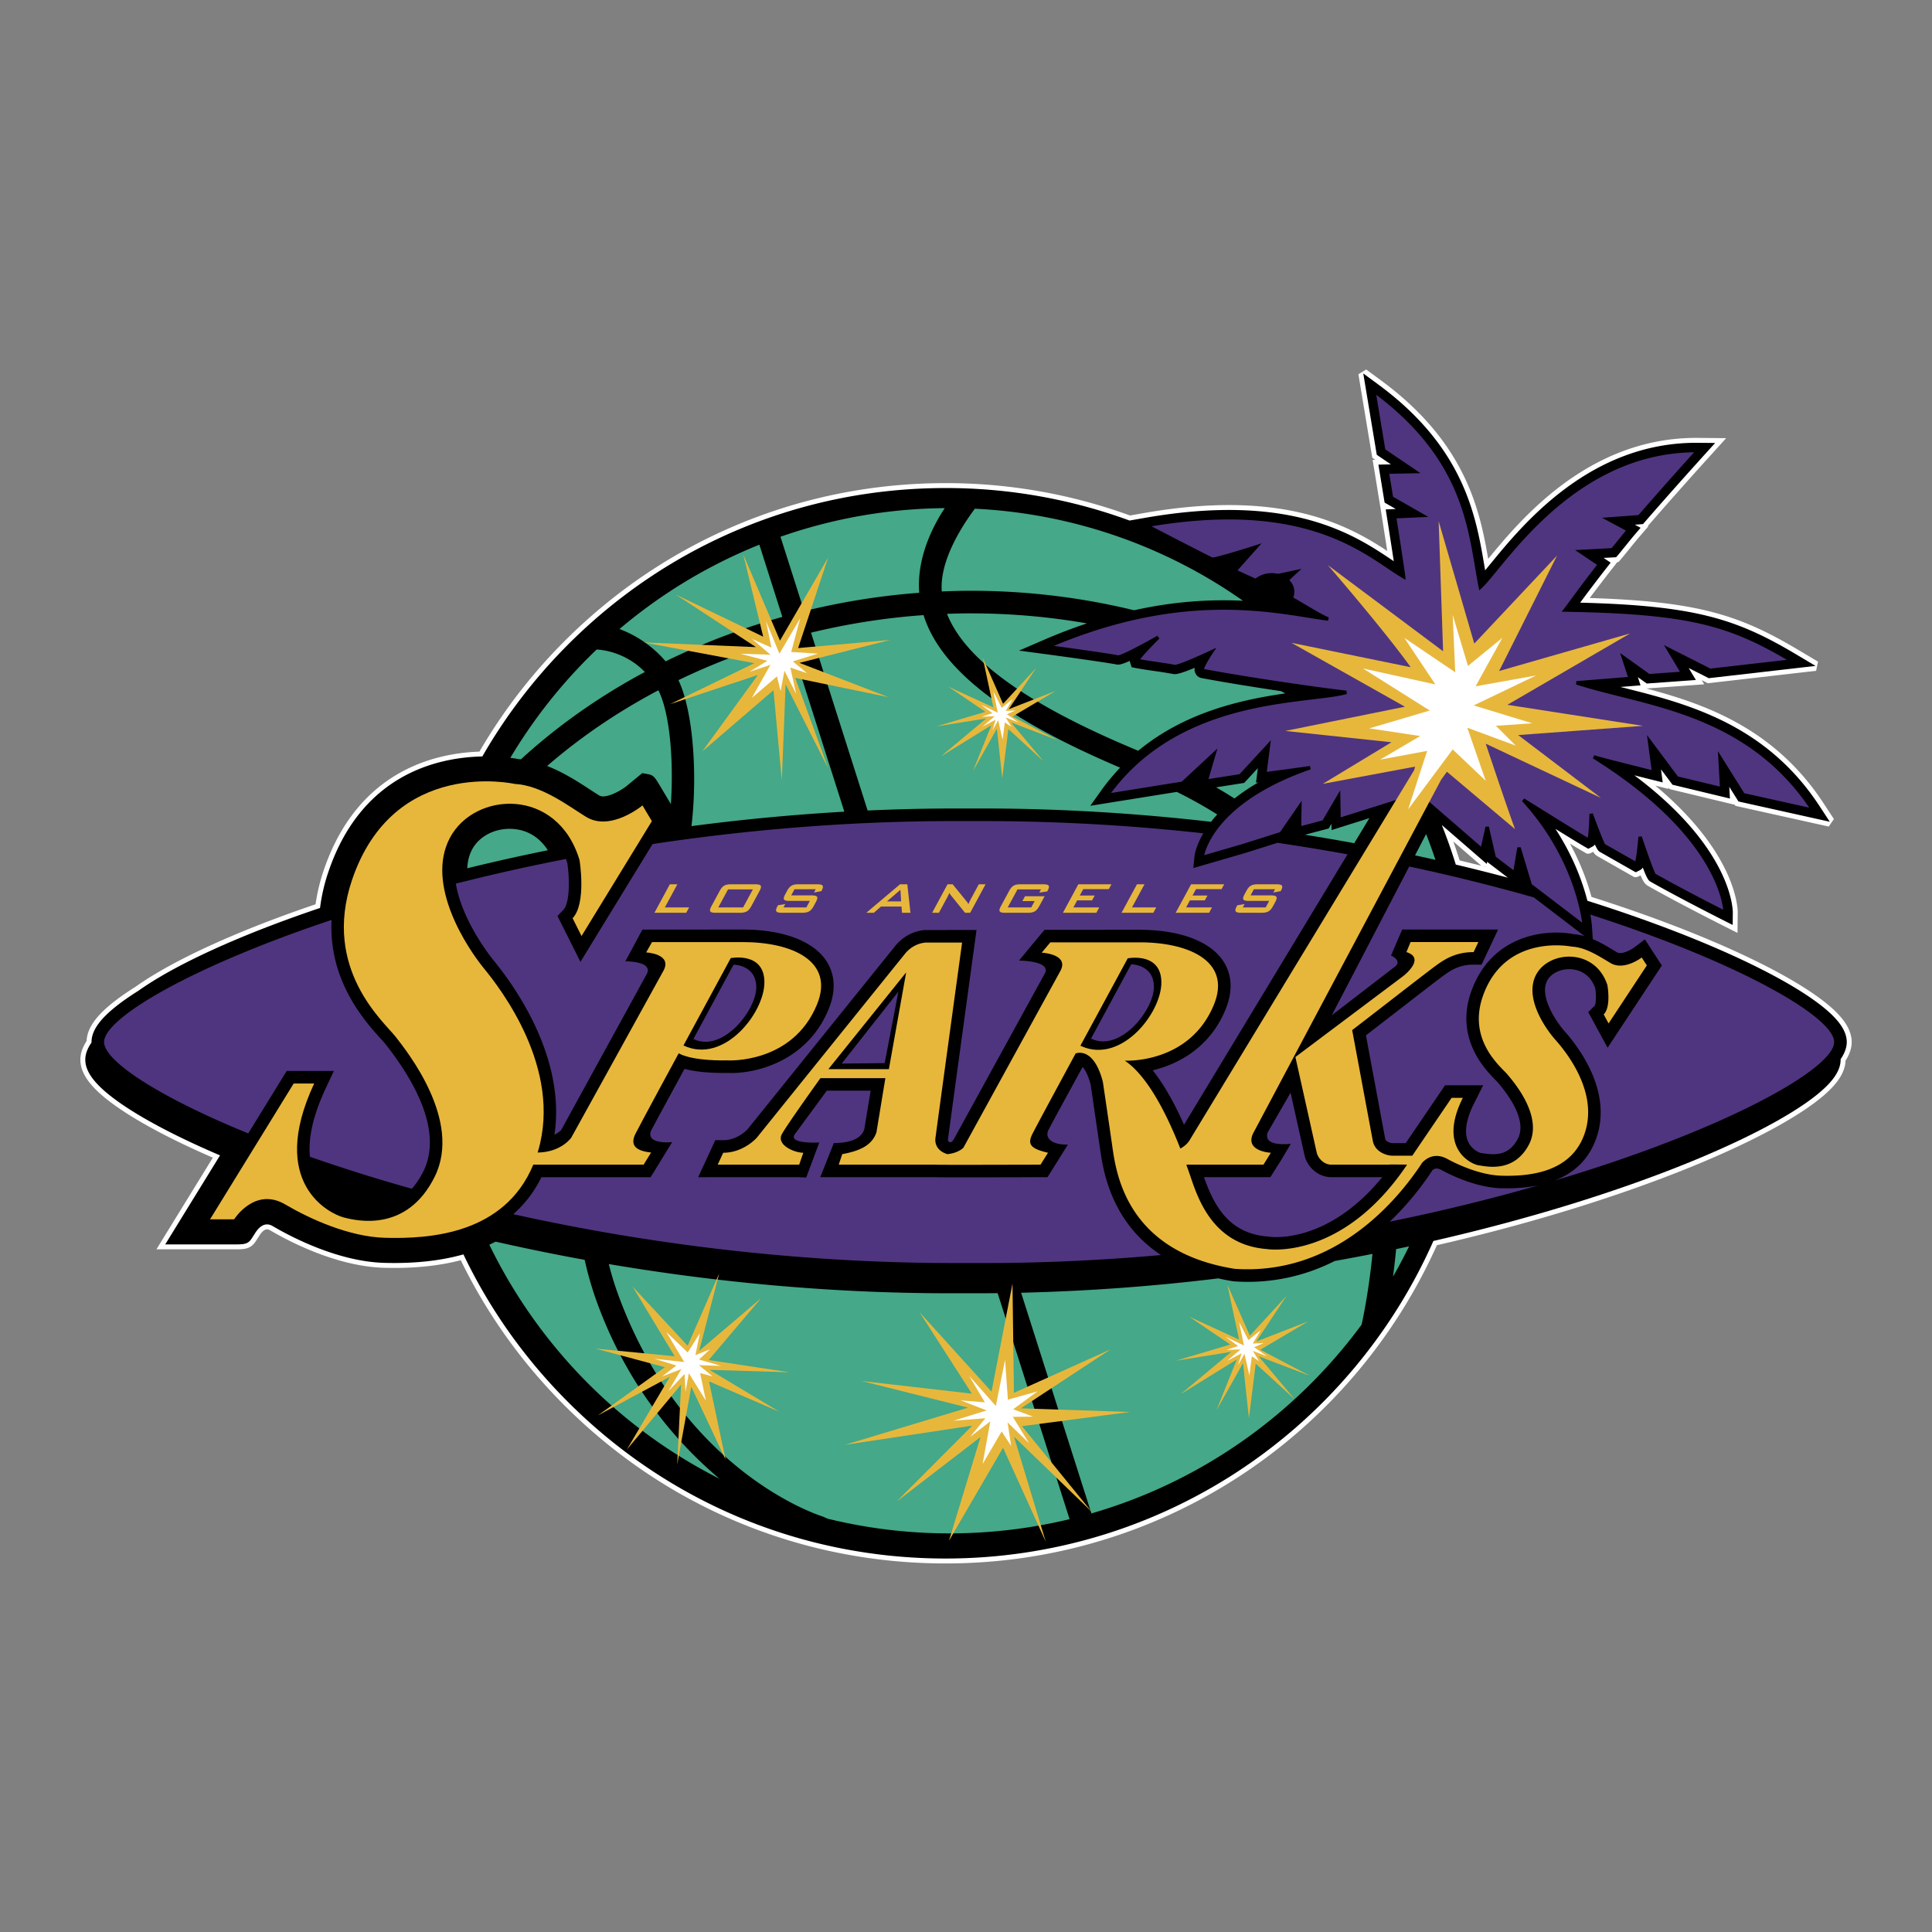<svg xmlns="http://www.w3.org/2000/svg" width="2500" height="2500" viewBox="0 0 192.756 192.756"><rect x="0" y="0" width="192.756" height="192.756" fill="#808080" stroke="none"/><path fill-rule="evenodd" clip-rule="evenodd" fill="#fff" fill-opacity="0" d="M0 0h192.756v192.756H0V0z"/><path d="M184.252 103.965c0-.838-.463-1.703-1.414-2.65-3.125-3.102-11.979-7.502-24.465-11.446-.459-1.799-1.373-4.385-3.188-7.172 1.164.722 2.285 1.411 2.895 1.766l.377.219c.031.001.41-.213.41-.213a.742.742 0 0 0 .26-.206c.273.602.383.667.527.75l1.965 1.118 1.209.688.363.206c.027.001.395-.192.395-.192a.67.67 0 0 0 .314-.278c.469 1.232.604 1.314.793 1.422 2.779 1.579 7.041 3.733 7.084 3.755l1.092.551.014-1.224c.004-.284-.057-6.387-9.822-13.704l1.742.436 1.086.27-.146-1.111-.025-.192.984 1.315.164.221.268.064 4.467 1.074.994.239-.057-1.023-.008-.145.746 1.19.17.27.311.069 6.971 1.548 1.83.406-1.029-1.57c-5.404-8.248-13.301-10.231-19.646-11.824l-.209-.053 1.039-.083.963-.077-.266-.816.664.474.223.16.273-.02 3.391-.244 1.236-.09-.639-1.065-.076-.127 1.797.91.203.103.227-.026 8.184-.941 2.244-.258-1.941-1.156c-5.961-3.549-10.072-4.859-21.543-5.155.551-.748 1.346-1.817 2.537-3.347l.504-.646-.68-.457-.021-.015.922-.049.328-.018.213-.25c.16-.189.455-.555.77-.941.33-.408.672-.83.84-1.026l.619-.721-.574-.308.498-.037.314-.023.205-.238c2.695-3.11 5.82-6.561 5.852-6.596l1.141-1.26-1.697-.016c-10.74-.101-17.465 8.104-20.695 12.046l-.555.675c-.025-.145-.051-.284-.074-.432-.842-4.97-1.992-11.776-10.576-18.098l-1.51-1.112.307 1.852.986 5.941.055.324.27.184 1.139.77-.369.007-.879.019.143.868.418 2.561.059.359.314.181.799.456-.15.007-.852.039.133.843c.18 1.139.467 2.976.67 4.322l-.107-.071c-3.787-2.546-10.125-6.807-24.723-4.253l-1.527.267a53.24 53.24 0 0 0-18.364-3.243c-14.236 0-27.621 5.555-37.688 15.641a53.624 53.624 0 0 0-8.526 11.138c-4.585.099-12.094 1.843-15.367 11.541a18.116 18.116 0 0 0-.825 3.576c-7.981 2.687-14.454 5.65-18.116 8.257-1.408.883-2.509 1.715-3.269 2.469-.952.947-1.415 1.812-1.415 2.65 0 .016.003.031.003.047-.415.596-.623 1.164-.623 1.717 0 .838.463 1.703 1.415 2.65 1.948 1.936 6.129 4.375 12.027 6.895l-3.117 5.061-1.175 1.91-1.175 1.91H23.368c.939 0 1.367 0 1.737-.582l.369-.574c.359-.561.951-1.129 1.731-.672 1.803 1.061 6.499 3.541 11.138 3.67 2.983.084 5.614-.203 7.894-.846 2.591 5.428 6.078 10.363 10.411 14.703 10.067 10.088 23.452 15.641 37.688 15.641 21.262 0 40.178-12.531 48.676-31.684 20.143-4.604 34.969-11.217 39.213-15.432.951-.947 1.414-1.812 1.414-2.65 0-.016-.002-.031-.004-.047.408-.595.617-1.161.617-1.716zm-32.486-16.041l-.002-.001v-.004l.002.005zm-3.436-1.731l.055-.248.014.061.219.167 1.824 1.393c-1.686-.449-3.42-.885-5.197-1.306a52.647 52.647 0 0 0-1.395-3.948l3.52 3.049.96.832zm-21.326-27.881c-.285.416-.26.607-.232.784l.061.405c.031.042.4.215.4.215.377.177.801.404 1.242.654a55.393 55.393 0 0 0-1.047-.138 54.361 54.361 0 0 0-2.07-1.569l.047-.01 1.599-.341z" fill-rule="evenodd" clip-rule="evenodd" fill="#fff"/><path d="M184.252 103.965c0-.838-.463-1.703-1.414-2.65-3.125-3.102-11.979-7.502-24.465-11.446-.459-1.799-1.373-4.385-3.188-7.172 1.164.722 2.285 1.411 2.895 1.766l.377.219c.031.001.41-.213.41-.213a.742.742 0 0 0 .26-.206c.273.602.383.667.527.75l1.965 1.118 1.209.688.363.206c.027.002.395-.192.395-.192a.67.67 0 0 0 .314-.278c.469 1.232.604 1.314.793 1.422 2.779 1.579 7.041 3.733 7.084 3.755l1.092.551.014-1.224c.004-.284-.057-6.387-9.822-13.704l1.742.436 1.086.27-.146-1.111-.025-.192.984 1.315.164.221.268.064 4.467 1.074.994.239-.057-1.023-.008-.145.746 1.19.17.27.311.069 6.971 1.548 1.83.406-1.029-1.57c-5.404-8.248-13.301-10.231-19.646-11.824l-.209-.053 1.039-.083.963-.077-.266-.816.664.474.223.16.273-.02 3.391-.244 1.236-.09-.639-1.065-.076-.127 1.797.91.203.103.227-.026 8.184-.941 2.244-.258-1.941-1.156c-5.961-3.549-10.072-4.859-21.543-5.155.551-.748 1.346-1.817 2.537-3.347l.504-.646-.68-.457-.021-.015.922-.049.328-.018.213-.25c.16-.189.455-.555.77-.941.33-.408.672-.83.84-1.026l.619-.721-.574-.308.498-.037.314-.023.205-.237c2.695-3.11 5.82-6.562 5.852-6.596l1.141-1.26-1.697-.016c-10.74-.101-17.465 8.104-20.695 12.046l-.555.675c-.025-.145-.051-.284-.074-.432-.842-4.97-1.992-11.776-10.576-18.098l-1.51-1.112.307 1.853.986 5.941.055.324.27.184 1.139.77-.369.007-.879.019.143.868.418 2.561.059.359.314.181.799.456-.15.007-.852.039.133.843c.18 1.139.467 2.976.67 4.322l-.107-.071c-3.787-2.546-10.125-6.807-24.723-4.253l-1.527.267a53.24 53.24 0 0 0-18.364-3.244c-14.236 0-27.621 5.555-37.688 15.641a53.594 53.594 0 0 0-8.527 11.138c-4.585.099-12.094 1.843-15.367 11.541a18.116 18.116 0 0 0-.825 3.576c-7.981 2.687-14.454 5.65-18.116 8.257-1.408.883-2.509 1.715-3.269 2.469-.952.947-1.415 1.812-1.415 2.65 0 .016.003.031.003.047-.414.596-.623 1.164-.623 1.717 0 .838.463 1.703 1.415 2.65 1.948 1.936 6.129 4.375 12.028 6.895l-3.117 5.061-1.175 1.91-1.175 1.91H23.368c.939 0 1.367 0 1.737-.582l.369-.574c.359-.561.95-1.129 1.731-.672 1.803 1.061 6.499 3.541 11.138 3.67 2.983.084 5.614-.203 7.894-.846 2.591 5.428 6.078 10.363 10.411 14.703 10.067 10.088 23.452 15.641 37.688 15.641 21.262 0 40.178-12.531 48.676-31.684 20.143-4.604 34.969-11.217 39.213-15.432.951-.947 1.414-1.812 1.414-2.65 0-.016-.002-.031-.004-.047.408-.596.617-1.162.617-1.717m-32.486-16.041l-.002-.001v-.004l.002.005m-3.436-1.731l.055-.248.014.061.219.167 1.824 1.392c-1.686-.449-3.42-.885-5.197-1.306a52.647 52.647 0 0 0-1.395-3.948l3.52 3.049.96.833m-21.326-27.881c-.285.416-.26.607-.232.784l.061.405c.031.042.4.215.4.215.377.177.801.404 1.242.654a55.393 55.393 0 0 0-1.047-.138 54.361 54.361 0 0 0-2.07-1.569l.047-.01 1.599-.341z" fill="none" stroke="#fff" stroke-width=".982" stroke-miterlimit="2.613"/><path d="M184.252 103.965c0-.838-.463-1.703-1.414-2.65-3.125-3.102-11.979-7.502-24.465-11.446-.459-1.799-1.373-4.385-3.188-7.172 1.164.722 2.285 1.411 2.895 1.766l.377.219c.031.001.41-.213.41-.213a.742.742 0 0 0 .26-.206c.273.602.383.667.527.75l1.965 1.118 1.209.688.363.206c.027.001.395-.192.395-.192a.67.67 0 0 0 .314-.278c.469 1.232.604 1.314.793 1.422 2.779 1.579 7.041 3.733 7.084 3.755l1.092.551.014-1.224c.004-.284-.057-6.387-9.822-13.704l1.742.436 1.086.27-.146-1.111-.025-.192.984 1.315.164.221.268.064 4.467 1.074.994.239-.057-1.023-.008-.145.746 1.19.17.27.311.069 6.971 1.548 1.83.406-1.029-1.57c-5.404-8.248-13.301-10.231-19.646-11.824l-.209-.053 1.039-.083.963-.077-.266-.816.664.474.223.16.273-.02 3.391-.244 1.236-.09-.639-1.065-.076-.127 1.797.91.203.103.227-.026 8.184-.941 2.244-.258-1.941-1.156c-5.961-3.549-10.072-4.859-21.543-5.155.551-.748 1.346-1.817 2.537-3.347l.504-.646-.68-.457-.021-.015.922-.049.328-.018.213-.25c.16-.189.455-.555.77-.941.33-.408.672-.83.84-1.026l.619-.721-.574-.308.498-.037.314-.023.205-.238c2.695-3.11 5.82-6.561 5.852-6.596l1.141-1.26-1.697-.016c-10.74-.101-17.465 8.104-20.695 12.046l-.555.675c-.025-.145-.051-.284-.074-.432-.842-4.97-1.992-11.776-10.576-18.098l-1.51-1.112.307 1.852.986 5.941.055.324.27.184 1.139.77-.369.007-.879.019.143.868.418 2.561.059.359.314.181.799.456-.15.007-.852.039.133.843c.18 1.139.467 2.976.67 4.322l-.107-.071c-3.787-2.546-10.125-6.807-24.723-4.253l-1.527.267a53.24 53.24 0 0 0-18.364-3.243c-14.236 0-27.621 5.555-37.688 15.641a53.624 53.624 0 0 0-8.526 11.138c-4.585.099-12.094 1.843-15.367 11.541a18.116 18.116 0 0 0-.825 3.576c-7.981 2.687-14.454 5.65-18.116 8.257-1.408.883-2.509 1.715-3.269 2.469-.952.947-1.415 1.812-1.415 2.65 0 .016.003.031.003.047-.415.596-.623 1.164-.623 1.717 0 .838.463 1.703 1.415 2.65 1.948 1.936 6.129 4.375 12.027 6.895l-3.117 5.061-1.175 1.91-1.175 1.91H23.368c.939 0 1.367 0 1.737-.582l.369-.574c.359-.561.951-1.129 1.731-.672 1.803 1.061 6.499 3.541 11.138 3.67 2.983.084 5.614-.203 7.894-.846 2.591 5.428 6.078 10.363 10.411 14.703 10.067 10.088 23.452 15.641 37.688 15.641 21.262 0 40.178-12.531 48.676-31.684 20.143-4.604 34.969-11.217 39.213-15.432.951-.947 1.414-1.812 1.414-2.65 0-.016-.002-.031-.004-.047.408-.595.617-1.161.617-1.716zm-32.486-16.041l-.002-.001v-.004l.002.005zm-3.436-1.731l.055-.248.014.061.219.167 1.824 1.393c-1.686-.449-3.42-.885-5.197-1.306a52.647 52.647 0 0 0-1.395-3.948l3.52 3.049.96.832zm-21.326-27.881c-.285.416-.26.607-.232.784l.061.405c.031.042.4.215.4.215.377.177.801.404 1.242.654a55.393 55.393 0 0 0-1.047-.138 54.361 54.361 0 0 0-2.07-1.569l.047-.01 1.599-.341z" fill-rule="evenodd" clip-rule="evenodd"/><path d="M136.623 81.627l-2.799.879-.971.305-.012-.63-.117.201-.158.271-.303.08-2.07.55c1.66.267 3.307.544 4.918.843l1.512-2.499zM93.963 59.01c.96-.041 1.922-.069 2.887-.069 5.587 0 11.056.668 16.294 1.945 4.186-.929 7.807-1.094 10.867-.949a50.72 50.72 0 0 0-26.748-9.183c-1.243 1.662-3.546 5.192-3.3 8.256zM91.711 59.142c-.273-3.588 1.454-6.799 2.548-8.445a50.887 50.887 0 0 0-16.39 2.855l2.363 7.422a69.788 69.788 0 0 1 11.479-1.832zM108.439 62.195c-3.773-.661-7.65-1-11.589-1-.791 0-1.579.019-2.367.047 1.809 4.609 8.085 9.102 19.079 13.661 4.652-3.844 10.27-5.094 14.662-5.719-.131-.074-.262-.15-.395-.224-2.805-.418-5.789-.901-7.959-1.312a.828.828 0 0 1-.613-.5.8.8 0 0 1-.059-.523c-1.68.704-1.977.652-2.154.619a42.807 42.807 0 0 0-1.865-.297c-.566-.082-1.154-.167-1.811-.288 0 0-.453-.084-.469-.097l-.137-.44a1.321 1.321 0 0 1-.047-.185c-.936.423-1.154.387-1.316.357-1.564-.29-6.945-1.011-7-1.019l-2.73-.365 2.529-1.092a53.87 53.87 0 0 1 4.241-1.623zM84.24 80.982l-5.504-17.291a66.247 66.247 0 0 0-11.047 4.167c1.489 3.144 1.906 9.452 1.3 14.566a207.36 207.36 0 0 1 15.251-1.442zM66.41 65.984a68.433 68.433 0 0 1 11.644-4.435l-2.293-7.205a50.995 50.995 0 0 0-13.954 8.414 11.229 11.229 0 0 1 4.603 3.226z" fill-rule="evenodd" clip-rule="evenodd" fill="#44a889"/><path d="M95.282 80.664h2.812c7.814 0 15.443.491 22.734 1.328.186-.238.389-.483.617-.733a45.127 45.127 0 0 0-4.033-2.25l-6.832 1.095-1.799.289 1.059-1.486a21.35 21.35 0 0 1 1.916-2.318c-11.613-4.932-17.93-9.831-19.613-15.219-3.813.27-7.574.863-11.228 1.752l5.648 17.743c2.876-.131 5.784-.201 8.719-.201zM125.312 78.089l.125-.982.059-.471-1.182 1.281-.18.194-.262.042-2.541.399c.619.359 1.23.729 1.834 1.114a19.459 19.459 0 0 1 2.4-1.611l-.253.034zM138.98 127.365c.568-.984 1.1-1.99 1.602-3.016-.428.094-.859.184-1.291.273-.092.98-.197 1.899-.311 2.743zM97.475 129.029h-2.812c-11.923 0-23.422-1.133-33.924-2.914.267 1.057.585 2.1.964 3.129 6.552 17.816 20.263 22.027 20.401 22.066l.453.207a50.978 50.978 0 0 0 12.178 1.469c4.125 0 8.135-.492 11.977-1.418l-7.178-22.551c-.686.008-1.372.012-2.059.012zM54.588 76.423c1.655.643 3.128 1.602 4.32 2.38.319.208.621.405.872.56.564.346 1.981-.341 2.745-.947l1.109-.914.442-.364.564.098c.567.099.695.312 1.234 1.213l.373.624.687 1.15c.281-4.231-.068-8.988-1.245-11.354-4.039 2.132-7.773 4.671-11.101 7.554zM141.178 85.34c.686.147 1.365.297 2.037.45a50.633 50.633 0 0 0-.93-2.578l-1.107 2.128zM123.111 127.84l-.055-.004-.055-.008a22.83 22.83 0 0 1-1.453-.283 202.421 202.421 0 0 1-19.67 1.432l7.008 22.008-.322.102c11.08-3.117 20.633-9.887 27.285-18.93.238-1.08.742-3.631 1.082-7.055-1.24.246-2.496.48-3.768.707a19.07 19.07 0 0 1-10.052 2.031zM51.97 75.76c3.658-3.348 7.822-6.284 12.368-8.716-2.136-2.214-4.813-2.239-4.813-2.239a51.29 51.29 0 0 0-8.609 10.806c.362.045.639.092.805.122.082.006.165.017.249.027zM51.304 82.714c-1.783-.171-3.477.657-4.214 2.062-.301.573-.442 1.2-.471 1.852a203.308 203.308 0 0 1 8.037-1.798c-.791-1.24-1.94-1.98-3.352-2.116z" fill-rule="evenodd" clip-rule="evenodd" fill="#44a889"/><path d="M59.592 130.023a34.519 34.519 0 0 1-1.261-4.328 209.62 209.62 0 0 1-8.885-1.816c-.203.107-.415.207-.625.307 4.896 10.076 12.984 18.309 22.963 23.35-4.475-3.778-9.204-9.388-12.192-17.513z" fill-rule="evenodd" clip-rule="evenodd" fill="#44a889"/><path fill-rule="evenodd" clip-rule="evenodd" fill="#e7b73c" d="M79.342 67.635l9.304 1.922-8.887-3.424 9.064-2.286-9.194.81 2.997-9.037-4.808 8.295-3.666-8.612 1.991 8.218-8.724-4.204 8.004 5.246-11.206-.467 11.047 2.069-8.41 4.088 8.762-2.913-5.555 7.637 7.107-6.111.834 8.971.381-9.563 4.249 8.392-3.29-9.031zM101.02 71.486l4.314-2.557-4.684 1.821 2.731-4.114-3.305 3.584-2.029-4.596 1.058 4.95-4.482-2.061 3.688 2.503-4.896 1.458 4.985-.795-4.544 3.801 5.048-3.119-1.838 4.588 2.393-4.253.533 4.958.613-4.914 3.502 3.208-3.238-3.871 4.633 1.767-4.482-2.358zM70.708 135.691l5.224-6.171-6.173 5.25 1.992-7.709-3.145 7.203-5.509-5.926 4.218 6.978-7.908-.769 6.932 1.861-6.687 4.809 7.17-3.846-4.279 7.25 5.407-6.478-.383 7.955 1.402-7.739 3.423 7.266-1.654-7.805 7.022 3.034-6.968-4.184 7.983.244-8.067-1.223zM101.965 142.291l10.779-1.42-10.89-.361 8.941-5.879-9.635 4.332-.144-10.897-2.092 10.776-7.189-7.932 5.23 8.137-11.005-1.266 10.619 2.662-12.29 3.709 12.717-1.918-7.561 7.584 8.381-6.445-3.145 10.344 5.395-9.278 4.262 9.385-3.17-10.482 7.736 7.474-6.939-8.525z"/><path d="M149.791 118.553c-2.486-.064-5.021-1.301-5.996-1.83-.139-.074-.523-.283-.875.02-.086.133-.176.268-.271.408l-.211.307a29.131 29.131 0 0 1-3.779 4.426 193.476 193.476 0 0 0 14.838-3.627c-1.097.229-2.329.331-3.706.296zM38.487 104.207c-.1-.131-.291-.34-.51-.582-1.551-1.713-5.201-5.748-4.898-11.843-14.08 4.703-22.695 9.812-22.695 12.183 0 1.859 5.301 5.404 14.382 9.115l3.472-5.637.366-.596h4.707l-.833 1.781c-1.227 2.629-1.744 4.896-1.556 6.781a167.722 167.722 0 0 0 10.17 3.191 8.11 8.11 0 0 0 1.163-1.768c1.074-2.172 1.308-6.107-3.679-12.512l-.089-.113zM132.873 101.293l6.389-4.919c.58-.601-.482-1.039-.482-1.039l1.117-2.598H149.466l-.838 1.785-.471 1.002-.338.718h-.793c-1.328 0-2.119.473-2.816.957-.455.314-2.502 1.9-4.668 3.578l-3.262 2.52 1.92 10.316c.074.363.689.438.705.439h1.34l3.555-5.227.371-.547h3.806l-.912 1.814c-.811 1.611-1.008 2.943-.57 3.854.363.752 1.078 1.049 1.236 1.082l.221.033c1.211.191 2.578.254 3.475-1.432.488-.916.545-2.631-1.951-5.586l-.051-.059c-.039-.049-.145-.156-.248-.26-1.008-1.027-4.078-4.152-2.371-8.861 2.055-5.671 7.516-6.188 10.197-5.661.369.026.732.096 1.082.196l-.48-.368-4.576-3.494a192.825 192.825 0 0 0-12.43-3.084l-7.726 14.841zM127.113 116.863l-.367.586h-6.623c.982 2.777 2.441 5.617 6.369 5.92l.055.004.053.01c.254.039 5.809.781 11.307-5.934h-5.059c-1.424 0-2.447-1.111-2.688-2.158-.002-.004-.783-3.508-1.4-6.271l-2.287 3.967c-.5 1.504 2.311 1.127 2.311 1.127.008 0-.924 1.562-.924 1.562l-.747 1.187z" fill-rule="evenodd" clip-rule="evenodd" fill="#4f357f"/><path d="M75.017 98.004c0-.689-.231-.883-.307-.945-.245-.205-.663-.271-1.024-.277l-3.615 6.678c.614-.016 1.246-.223 1.893-.631 1.826-1.159 3.053-3.431 3.053-4.825zM88.317 101.613l-3.057 3.803h2.377l.68-3.803z" fill-rule="evenodd" clip-rule="evenodd"/><path d="M158.672 91.249c.115.654.148 1.062.154 1.126l.088 1.322c.73.307 1.395.702 1.945 1.033.174.106.34.206.479.285.43.242 1.318-.194 1.699-.482l1.07-.807c.006-.004.736 1.121.736 1.121l.512.792.447.688-.451.685-3.816 5.785-1.146 1.736-.992-1.828-.488-.896-.453-.832.654-.641c.133-.23.156-1.061.049-1.738-.521-1.49-1.66-1.822-2.301-1.887-1.037-.104-2.051.34-2.467 1.076-.9 1.592.934 4.229 1.717 5.109 1.447 1.629 4.66 5.904 3.238 10.414-.68 2.158-2.109 3.652-4.254 4.479 17.135-5.102 27.9-11.174 27.9-13.824 0-2.461-9.281-7.871-24.32-12.716zM109.752 114.613l-.02-.135s-.816-5.576-.922-6.287c-.26-.977-.572-1.496-.801-1.734-.957 1.766-2.869 5.236-3.404 6.279-.375.752.25 1.502 1.943 1.455l-.928 1.484-.744 1.188-.367.586h-.691l-1.904.006c-5.868.014-8.098.014-8.589-.006h-11.49l1.362-3.418s2.603.145 3.037-1.381l.63-3.832H82.49l-3.13 4.262c-.932 1.096 2.379.908 2.379.908l-1.304 3.498-.723-.037H71.611l-1.955.002.821-1.777.549-1.189.335-.727h.798c1.349 0 2.294-.951 2.404-1.066 12.622-15.674 14.672-18.21 14.672-18.21.734-.965 1.817-1.577 2.976-1.687l.058-.005h.058l3.666-.004 1.435-.001-.195 1.424c-.722 5.27-2.607 19.049-2.662 19.527-.004.033.226.568.619-.125l9.103-16.584c.438-1.189-2.623-1.189-2.623-1.189-.006 0 1.309-1.593 1.309-1.593l.861-1.03.375-.447h.582l8.914-.002c3.969 0 7 1.13 8.316 3.099.633.946 1.188 2.555.244 4.852-1.547 3.77-4.668 5.449-7.266 6.066 1.197 1.504 2.244 3.445 3.125 5.43l16.311-26.976a207.341 207.341 0 0 0-6.99-1.149l-3.223 1.018-1.551.45-2.539.737-1.076.312.105-1.118c.01-.094.119-1.027.885-2.347a200.747 200.747 0 0 0-21.959-1.222h-2.812c-10.628 0-20.797.879-30.174 2.293l-6.022 9.835-1.174 1.918-1.007-2.012-.89-1.777-.393-.785.603-.638c.625-.661.62-3.095.376-4.656a9.195 9.195 0 0 0-.135-.396 199.736 199.736 0 0 0-10.984 2.459c.617 3.762 3.588 7.442 3.759 7.65 2.31 2.823 7.209 9.844 6.076 17.409.34-.184.561-.367.667-.465l8.576-15.633c.542-1.252-2.164-1.205-2.164-1.205-.005 0 1.7-3.172 1.7-3.172l10.013-.002c3.968 0 6.999 1.129 8.316 3.099.632.947 1.188 2.556.245 4.853-2.185 5.32-7.503 6.48-10.062 6.355-2.082.027-3.443-.174-4.313-.406-1.042 1.924-2.917 5.348-3.361 6.221-.438 1.377 2.129 1.086 2.129 1.086l-1.039 1.693-.745 1.215-.366.594H54.013a11.705 11.705 0 0 1-2.8 3.688c12.847 2.855 27.932 4.877 44.066 4.877h2.812c6.084 0 12.018-.289 17.738-.801-5.03-3.328-5.78-8.526-6.077-10.602z" fill-rule="evenodd" clip-rule="evenodd" fill="#4f357f"/><path d="M113.287 96.807l-3.615 6.678c.615-.018 1.248-.223 1.893-.633 1.828-1.156 3.055-3.428 3.055-4.824 0-.689-.23-.881-.307-.945-.245-.204-.663-.271-1.026-.276z" fill-rule="evenodd" clip-rule="evenodd"/><path d="M74.108 93.992l-9.055.002-.586 1.029s2.651.134 1.725 1.829c-.926 1.695-9.2 16.656-9.2 16.656s-1.002 1.455-3.354 1.48c.015-.051.033-.098.048-.148 2.426-8.248-3.757-16.215-5.413-18.237-1.657-2.023-5.847-8.324-3.396-12.993 2.451-4.669 10.743-5.121 12.942 2.194 0 0 .719 4.318-.689 5.808l.89 1.776 7.018-11.462-.937-1.569s-3.174 2.646-5.627 1.142c-1.67-1.025-4.423-3.154-7.119-3.287 0 0-12.077-2.736-16.241 9.603-2.998 8.885 3.236 14.176 4.359 15.624 1.124 1.449 6.671 8.35 3.902 13.953-2.77 5.604-7.785 4.42-9.125 4.059-1.306-.354-7.587-3.33-2.904-13.35H29.3l-8.344 13.551h2.405s2.047-3.279 5.102-1.482c2.449 1.439 6.358 3.227 9.943 3.326 4.433.123 11.917-.348 14.799-7.295h11.009l.745-1.215c-1.635-.17-2.098-.797-1.558-1.871s4.316-8.033 4.316-8.033 1.032.77 4.905.715c0 0 6.447.367 8.89-5.58 1.774-4.32-2.465-6.225-7.404-6.225zm-5.918 10.313l4.717-8.714s3.358-.669 3.358 2.413c.001 3.08-4.066 8.209-8.075 6.301zM125.744 134.664l4.783-2.834-5.193 2.018 3.027-4.559-3.662 3.973-2.248-5.094 1.172 5.484-4.967-2.283 4.088 2.774-5.428 1.617 5.526-.883-5.035 4.213 5.593-3.457-2.037 5.084 2.653-4.713.589 5.494.68-5.445 3.883 3.554-3.588-4.289 5.133 1.959-4.969-2.613z" fill-rule="evenodd" clip-rule="evenodd" fill="#e7b73c"/><path fill-rule="evenodd" clip-rule="evenodd" fill="#fff" d="M76.423 61.966l1.34 3.255 2.078-3.539-.903 3.364 2.67.168-2.506.773 1.417 1.177-1.666-.559.582 2.626-1.171-2.314-.382 2.034-.365-1.465-2.501 2.137 1.853-3.291-2.096.694 1.781-1.094-2.689-.708 3.015.099-1.851-1.571 1.935.856-.541-2.642zM97.869 70.309l1.678.795-.442-2.121.838 1.635 1.104-.884-.705 1.193.969-.044-.848.374 1.158.82-1.277-.488.57.93-.662-.442-.221 1.723-.441-1.945-.572 1.018.308-1.061-1.301.679 1.213-1.033-1.279.044 1.059-.353-1.149-.84zM65.295 135.564l2.971.325-1.788-2.996 2.136 2.046 1.214-1.927-.446 2.189 1.454-.58-1.095 1.018 2.193.634-2.2-.066 1.358 1.113-1.24-.324.572 2.742-1.695-2.728-.338 1.851-.089-1.779-1.623 1.723 1.303-2.213-1.924.742 1.425-1.098-2.188-.672zM96.686 137.26l2.668 3.015.921-4.607.284 3.977 2.949-.825-2.42 1.78 1.973.738-2.01.023 1.613 2.621-2.133-2.062.35 2.342-.945-1.446-1.903 3.25.77-4.254-2.006 1.538 1.515-1.852-3.171.246 3.297-1.027-2.589-1.002 2.411.197-1.574-2.652zM122.254 133.359l1.859.881-.49-2.349.93 1.81 1.222-.978-.783 1.322 1.076-.049-.941.414 1.283.908-1.414-.541.631 1.032-.732-.491-.245 1.911-.488-2.157-.637 1.127.344-1.176-1.443.754 1.344-1.144-1.416.049 1.171-.393-1.271-.93z"/><path d="M161.654 69.5c-1.574-.396-3.061-.769-4.414-1.211l.039-.334 5.141-.412-.619-1.896-.16-.497.424.304 2.5 1.789 3.049-.22-1.297-2.156-.307-.51.531.269 4.111 2.08 7.623-.876c-5.902-3.457-9.926-4.582-22.121-4.796l-.344-.006.211-.271c.18-.232.404-.535.688-.92.541-.735 1.354-1.84 2.629-3.481l-1.762-1.186-.426-.287.514-.028 3.125-.167c.16-.193.424-.518.709-.868.264-.325.529-.655.721-.883l-1.863-1-.52-.279.588-.043 3.043-.224a481.544 481.544 0 0 1 5.553-6.265c-10.064.106-16.475 7.917-19.574 11.699-.686.838-1.229 1.5-1.635 1.871l-.225.205-.059-.298c-.125-.626-.236-1.28-.354-1.972-.846-5.009-1.902-11.226-9.865-17.242l.902 5.443 3.066 2.074.447.303-.539.012-2.572.053.371 2.285 3.012 1.72.514.293-.592.027-2.586.118c.152.958.807 5.135.877 5.803l.035.337-.291-.17a29.829 29.829 0 0 1-1.529-.986c-3.627-2.438-9.672-6.493-23.533-4.191 1.207.625 4.48 2.319 6.066 3.11.289.013 2.43-.616 4.318-1.221l.598-.192-.418.47-1.988 2.23 1.799.823 3.969-.845.623-.133-.473.429c-.727.657-1.518 1.464-1.66 1.74.766.367 1.664.896 2.539 1.414.916.542 1.781 1.054 2.316 1.265l-.086.33c-.574-.073-1.23-.179-1.926-.29-5.084-.816-13.541-2.167-25.418 2.798 1.477.201 5.146.706 6.416.94.279.011 2.205-.982 3.906-1.949l.205.271c-.801.805-1.652 1.711-1.928 2.079.553.098 1.068.175 1.564.246.59.085 1.201.174 1.9.304.258.031 2.031-.711 3.594-1.446l.564-.265-.35.517c-.416.616-.844 1.366-.891 1.615 4.01.755 11.135 1.812 14.213 2.154l.027.335c-.781.229-1.939.366-3.404.541-5.428.646-14.457 1.728-20.117 9.337l7.055-1.131 3.104-2.884.457-.424-.176.598-.719 2.453 3.098-.486 2.76-2.99.363-.395-.068.533-.334 2.617c.785-.103 3.484-.46 4.301-.583l.082.332c-8.76 3.031-10.357 7.453-10.625 8.561l2.27-.659 1.547-.449 3.744-1.182 1.838-2.665.32-.465-.008.565-.029 1.953 2.125-.564 1.451-2.476.309-.525.012.609.037 2.089 7.709-2.422.092-.028.072.063 6.127 5.308.449-1.996h.334l.688 2.998 1.768 1.35.381-2.277.334-.021 1.109 3.692 5.023 3.833c-.199-1.477-1.234-6.921-5.996-12.125l.217-.262 1.213.755c1.617 1.008 4.023 2.508 5.129 3.161.082-.367.148-1.444.168-2.377l.332-.056c.428 1.167 1.086 2.875 1.232 3.079l1.934 1.1 1.074.61c.1-.366.232-1.459.312-2.447l.334-.041c.559 1.663 1.225 3.52 1.379 3.737 2.361 1.34 5.781 3.091 6.75 3.583-.16-1.418-1.516-7.926-13.01-15.105l.146-.308c.506.174 4.662 1.213 5.719 1.477l-.375-2.838-.086-.651.393.526 2.695 3.604 4.184 1.005-.158-2.865-.037-.664.354.563 2.275 3.632 6.479 1.438c-5.198-7.647-12.757-9.55-18.851-11.08z" fill-rule="evenodd" clip-rule="evenodd" fill="#4f357f"/><path d="M163.795 95.529s-1.73 1.336-3.07.577c-.914-.517-2.42-1.592-3.893-1.659 0 0-6.598-1.381-8.854 4.846-1.625 4.484 1.785 7.154 2.4 7.885.617.732 3.654 4.215 2.15 7.043-1.506 2.828-4.225 2.145-4.977 2.047-.754-.098-4.148-1.68-1.604-6.736h-1.119l-3.924 5.771h-2.008c-.42 0-1.688-.287-1.928-1.461l-2.061-11.068c3.232-2.482 7.824-6.074 8.588-6.604s1.822-1.178 3.527-1.178l.471-1.002h-6.762l-.412 1.002c1.984.619-.311 2.386-.311 2.386l-10.766 8.08 2.131 9.553c.107.469.646 1.189 1.471 1.189h5.77l.006-.02 1.678.012-.002.004h.092c-6.51 9.66-13.994 8.422-13.994 8.422-5.703-.439-7.035-5.602-7.773-7.682-.041-.115-.129-.375-.258-.736h7.691l.742-1.189s-2.646-.129-1.766-1.943l18.76-35.289.57-.782 6.793 5.725c-.824-2.226-2.92-8.523-2.92-8.523l11.49 5.407-8.254-6.269 12.445-.919-13.523-2.099 12.252-7.124-13.076 3.753 5.777-11.513-8.254 8.777L143.535 52l.443 12.975-11.49-8.586s5.682 6.57 8.254 10.177l-11.891-2.432 11.318 6.375-11.936 2.417 10.596 1.129-6.85 4.15 9.205-1.718a9.166 9.166 0 0 1-.1.363l-22.414 36.936s-.252.457-.908.807c-1.082-2.766-3.078-7.127-5.541-8.771 0 0 6.445.367 8.889-5.582 1.773-4.316-2.465-6.222-7.404-6.222l-8.914.002-.861 1.029s2.785.134 1.859 1.83c-.926 1.693-9.667 17.621-9.667 17.621s-.452.527-1.595.652c-1.064-.32-1.257-1.078-1.204-1.555.059-.529 2.666-19.559 2.666-19.559l-3.666.004c-1.382.13-2.088 1.196-2.11 1.214-.023.018-14.707 18.252-14.707 18.252s-1.304 1.502-3.352 1.502l-.548 1.189c1.176 0 8.092-.002 8.128 0l.413-1.189c-.915 0-2.677-.779-2.156-1.824.386-.773 3.863-5.619 3.863-5.619h6.479l-.889 5.4c-.471 1.414-1.87 1.893-3.414 2.182l-.35 1.051h9.66c.387.031 9.239 0 10.474 0l.744-1.189c-1.666-.393-2.098-.797-1.557-1.871.539-1.076 4.314-8.033 4.314-8.033s1.775-.785 2.717 2.826c0 0 .561 3.781.932 6.369.373 2.586 1.33 10.562 12.227 12.291 10.057.688 16.291-6.914 18.695-10.578.328-.365 1.205-1.094 2.5-.393 1.34.727 3.475 1.629 5.434 1.68 2.568.064 7.018-.205 8.33-4.367 1.312-4.164-2.072-8.184-2.98-9.205-.906-1.021-3.203-4.201-1.871-6.557 1.332-2.358 5.859-2.585 7.07 1.107 0 0 .398 2.18-.369 2.93l.488.898 3.816-5.786-.51-.793zm-75.112 11.139h-6.034l7.758-9.65-1.724 9.65zm19.11-2.338l4.719-8.715s3.357-.669 3.357 2.412c0 3.082-4.066 8.209-8.076 6.303z" fill-rule="evenodd" clip-rule="evenodd" fill="#e7b73c"/><path fill-rule="evenodd" clip-rule="evenodd" fill="#fff" d="M146.459 66.438l3.428-2.799-2.666 4.834 6.031-1.081-6.221 2.989 5.84 1.781-3.625.249 1.975 1.977-4.826-1.781 1.834 5.289-3.293-3.126-4.446 5.979 1.897-5.832-4.69.871 4-2.354-5.078-.763 6.031-1.781-6.666-4.198 7.227 1.596-3.1-4.649 5.078 3.435-.253-5.725 1.523 5.089z"/><path fill-rule="evenodd" clip-rule="evenodd" fill="#e7b73c" d="M66.83 88.226h.75l-1.247 2.308h2.419l-.288.534h-3.171l1.537-2.842zM72.961 88.226h2.377c.606 0 .726.137.437.672l-.81 1.499c-.289.534-.557.672-1.164.672h-2.376c-.606 0-.726-.138-.437-.672l.81-1.499c.289-.535.557-.672 1.163-.672zm1.18 2.308l.974-1.801h-2.477l-.973 1.801h2.476zM79.268 88.722l-.33.611h2.014c.606 0 .732.138.443.672l-.211.391c-.289.534-.563.672-1.169.672H78.02c-.606 0-.732-.138-.443-.672l.042-.078.728-.121-.181.336h2.283l.351-.65h-2.013c-.606 0-.726-.137-.438-.672l.17-.314c.289-.535.557-.672 1.164-.672h1.833c.575 0 .729.132.464.622l-.033.061-.737.137.176-.325h-2.118v.002zM89.796 88.226h.726l.314 2.842h-.844l-.052-.623h-2.045l-.711.623h-.75l3.362-2.842zm.109 1.708l-.069-1.157-1.345 1.157h1.414zM94.534 88.226h.513l1.365 1.675c.081.093.152.192.203.308.109-.237.186-.402.234-.49l.806-1.493h.676l-1.536 2.842h-.513l-1.42-1.757a1.124 1.124 0 0 1-.144-.231 5.467 5.467 0 0 1-.213.452l-.83 1.537h-.676l1.535-2.843zM101.516 88.733l-.975 1.801h2.346l.342-.633h-1.225l.262-.485h1.957l-.531.981c-.289.534-.557.672-1.162.672h-2.227c-.607 0-.727-.138-.438-.672l.811-1.499c.287-.535.557-.672 1.162-.672h2.227c.588 0 .73.132.453.645l-.035.066-.795.116.172-.319h-2.344v-.001zM107.586 88.226h3.303l-.264.484h-2.551l-.342.634h1.489l-.262.485h-1.488l-.381.705h2.582l-.289.534h-3.332l1.535-2.842zM113.436 88.226h.75l-1.248 2.308h2.419l-.289.534h-3.17l1.538-2.842zM118.836 88.226h3.301l-.262.484h-2.551l-.342.634h1.489l-.264.485h-1.488l-.381.705h2.584l-.289.534h-3.334l1.537-2.842zM125.098 88.722l-.33.611h2.014c.605 0 .732.138.443.672l-.211.391c-.289.534-.564.672-1.17.672h-1.996c-.607 0-.732-.138-.443-.672l.043-.078.727-.121-.182.336h2.283l.352-.65h-2.014c-.607 0-.727-.137-.438-.672l.17-.314c.289-.535.557-.672 1.164-.672h1.832c.574 0 .729.132.465.622l-.033.061-.738.137.176-.325h-2.114v.002z"/><path d="M126.869 60.917c1.254 0 2.27-.837 2.27-1.869s-1.016-1.868-2.27-1.868c-1.252 0-2.268.836-2.268 1.868.001 1.032 1.016 1.869 2.268 1.869z" fill-rule="evenodd" clip-rule="evenodd"/><path d="M69.181 103.66l4.005-7.412s2.267-.011 2.267 2.268c0 2.277-3.368 6.554-6.272 5.144zM83.976 106.113l4.288-.047 1.366-7.128-5.654 7.175zM108.852 103.621l4.006-7.412s2.268-.011 2.268 2.268c-.001 2.279-3.368 6.554-6.274 5.144z" fill-rule="evenodd" clip-rule="evenodd" fill="#4f357f"/></svg>
